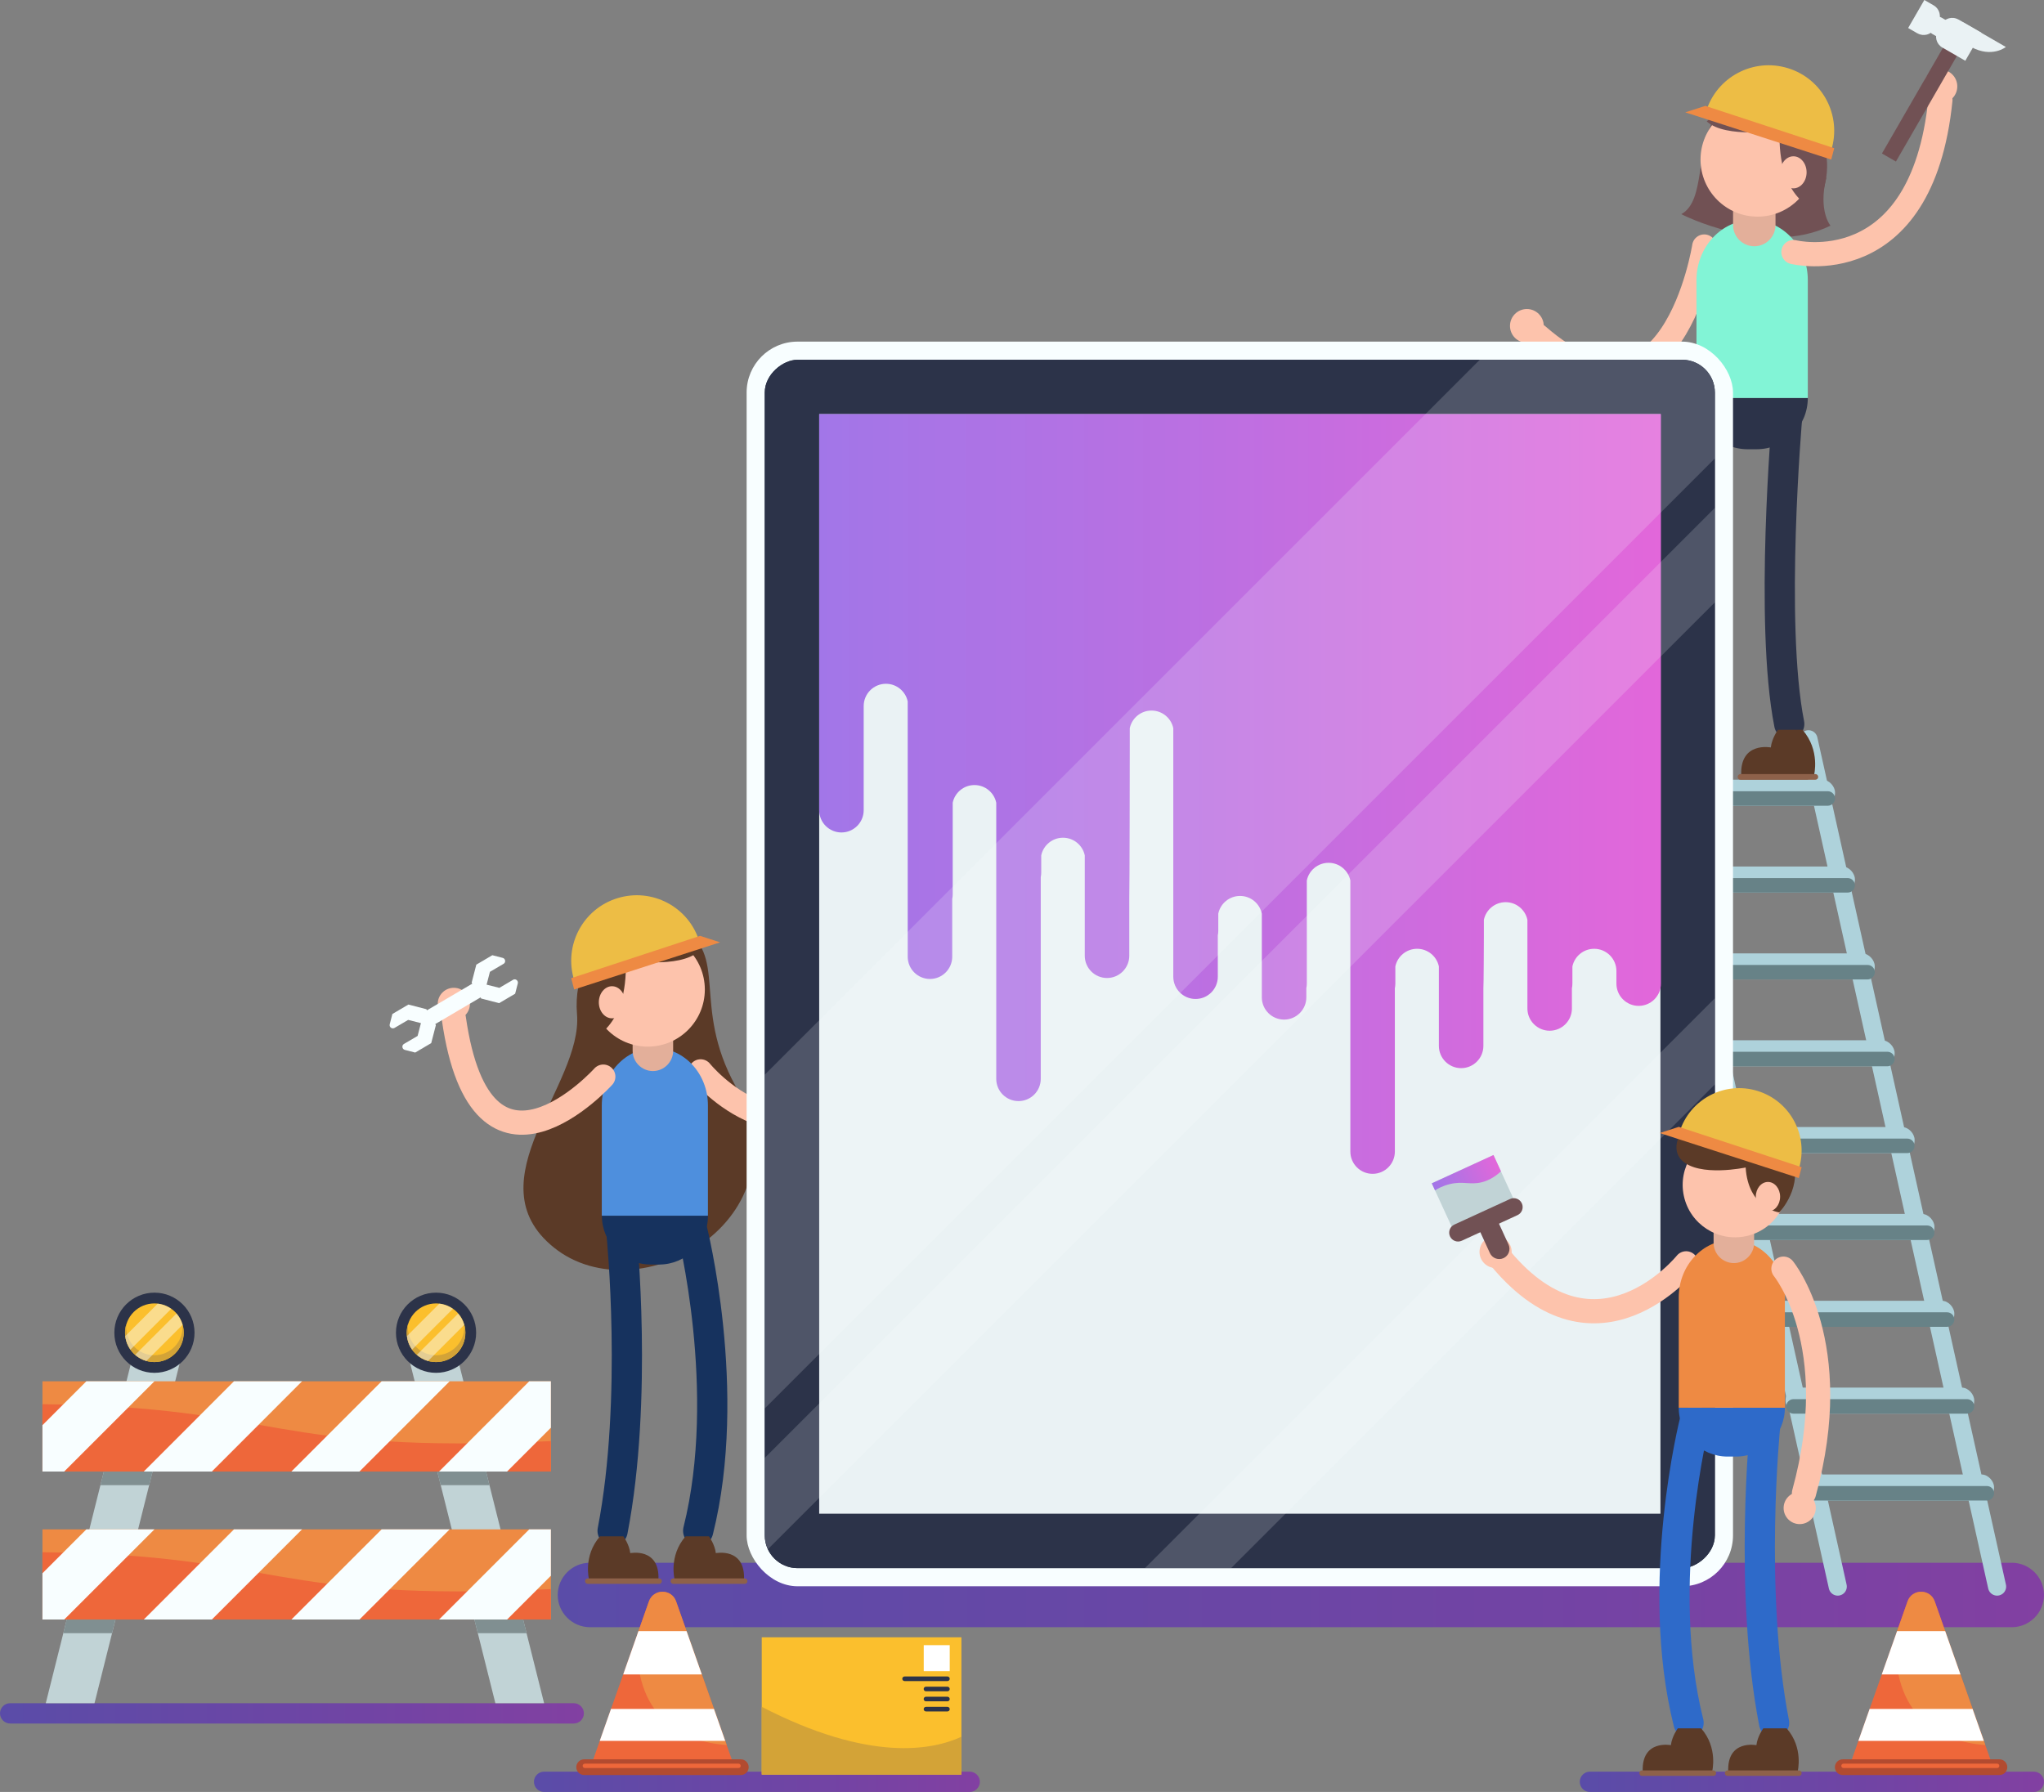 <?xml version="1.0" encoding="UTF-8"?>
<svg id="Capa_2" xmlns="http://www.w3.org/2000/svg" xmlns:xlink="http://www.w3.org/1999/xlink" viewBox="0 0 338.02 296.37">
  <rect x="0" y="0" width="338.02" height="296.37" fill="#808080" stroke="none"/>
  <defs>
    <style>
      .cls-1 {
        fill: #aed2db;
      }

      .cls-2 {
        fill: #eaf2f4;
      }

      .cls-3 {
        fill: url(#Degradado_sin_nombre_73-2);
      }

      .cls-4 {
        fill: #e3af9a;
      }

      .cls-5 {
        fill: #678287;
      }

      .cls-6 {
        fill: url(#Degradado_sin_nombre_73-4);
      }

      .cls-7 {
        fill: url(#Degradado_sin_nombre_73);
      }

      .cls-8 {
        fill: #ee673a;
      }

      .cls-9 {
        fill: #5b3a27;
      }

      .cls-10 {
        fill: #fff;
      }

      .cls-11 {
        opacity: .17;
      }

      .cls-12 {
        opacity: .46;
      }

      .cls-13 {
        fill: #715154;
      }

      .cls-14 {
        stroke: #2c3349;
      }

      .cls-14, .cls-15, .cls-16, .cls-17, .cls-18 {
        fill: none;
        stroke-linecap: round;
        stroke-miterlimit: 10;
      }

      .cls-14, .cls-17, .cls-18 {
        stroke-width: 5px;
      }

      .cls-19 {
        fill: #8e614a;
      }

      .cls-20 {
        fill: url(#Degradado_sin_nombre_2);
      }

      .cls-15 {
        stroke: #aed2db;
        stroke-width: 3px;
      }

      .cls-21 {
        fill: #4e8fdd;
      }

      .cls-22 {
        fill: #c1d3d6;
      }

      .cls-23 {
        fill: #82f4d6;
      }

      .cls-24 {
        fill: #b24b30;
      }

      .cls-25 {
        fill: #f8feff;
      }

      .cls-16 {
        stroke: #fdc3ac;
        stroke-width: 4px;
      }

      .cls-26 {
        fill: #2c3349;
      }

      .cls-27 {
        fill: #fbbf2d;
      }

      .cls-28 {
        fill: #2e6ac9;
      }

      .cls-29 {
        fill: #fdc3ac;
      }

      .cls-30 {
        fill: #d3a337;
      }

      .cls-31 {
        fill: url(#Degradado_sin_nombre_73-3);
      }

      .cls-32 {
        fill: url(#Degradado_sin_nombre_2-2);
      }

      .cls-33 {
        fill: #16325e;
      }

      .cls-17 {
        stroke: #16325e;
      }

      .cls-34 {
        fill: #edbd45;
      }

      .cls-35 {
        fill: #ee8a43;
      }

      .cls-18 {
        stroke: #2e6ac9;
      }

      .cls-36 {
        fill: #808f91;
      }
    </style>
    <linearGradient id="Degradado_sin_nombre_73" data-name="Degradado sin nombre 73" x1="261.25" y1="294.68" x2="338.02" y2="294.68" gradientUnits="userSpaceOnUse">
      <stop offset="0" stop-color="#5a4ca8"/>
      <stop offset=".63" stop-color="#7144a4"/>
      <stop offset="1" stop-color="#8240a2"/>
    </linearGradient>
    <linearGradient id="Degradado_sin_nombre_73-2" data-name="Degradado sin nombre 73" x1="88.3" x2="162.05" xlink:href="#Degradado_sin_nombre_73"/>
    <linearGradient id="Degradado_sin_nombre_73-3" data-name="Degradado sin nombre 73" x1="0" y1="283.37" x2="96.56" y2="283.37" xlink:href="#Degradado_sin_nombre_73"/>
    <linearGradient id="Degradado_sin_nombre_73-4" data-name="Degradado sin nombre 73" x1="92.24" y1="263.8" y2="263.8" xlink:href="#Degradado_sin_nombre_73"/>
    <linearGradient id="Degradado_sin_nombre_2" data-name="Degradado sin nombre 2" x1="135.47" y1="131.33" x2="274.59" y2="131.33" gradientUnits="userSpaceOnUse">
      <stop offset="0" stop-color="#a276e8"/>
      <stop offset=".42" stop-color="#b970e2"/>
      <stop offset="1" stop-color="#e267da"/>
    </linearGradient>
    <linearGradient id="Degradado_sin_nombre_2-2" data-name="Degradado sin nombre 2" x1="235.83" y1="139.97" x2="247.05" y2="139.97" gradientTransform="translate(-35.24 168.45) rotate(-24.66)" xlink:href="#Degradado_sin_nombre_2"/>
  </defs>
  <g id="OBJECTS">
    <g>
      <path class="cls-7" d="M336.34,296.37h-73.41c-.93,0-1.68-.76-1.68-1.68h0c0-.93.76-1.68,1.68-1.68h73.41c.93,0,1.68.76,1.68,1.68h0c0,.93-.76,1.68-1.68,1.68Z"/>
      <path class="cls-3" d="M160.36,296.37h-70.38c-.93,0-1.68-.76-1.68-1.68h0c0-.93.76-1.68,1.68-1.68h70.38c.93,0,1.68.76,1.68,1.68h0c0,.93-.76,1.68-1.68,1.68Z"/>
      <path class="cls-31" d="M94.88,285.05H1.68c-.93,0-1.68-.76-1.68-1.68h0c0-.93.76-1.68,1.68-1.68h93.2c.93,0,1.68.76,1.68,1.68h0c0,.93-.76,1.68-1.68,1.68Z"/>
      <path class="cls-6" d="M332.7,269.12H97.56c-2.93,0-5.33-2.4-5.33-5.33h0c0-2.93,2.4-5.33,5.33-5.33h235.13c2.93,0,5.33,2.4,5.33,5.33h0c0,2.93-2.4,5.33-5.33,5.33Z"/>
      <g>
        <path class="cls-13" d="M283.85,18.91c-3.63,5.78-1.71,14.24-5.81,16.51,0,0,13.94,7.18,24.67,1.9,0,0-2.06-2.44-.69-7.92l-18.16-10.49Z"/>
        <g>
          <g>
            <line class="cls-15" x1="272.72" y1="122.27" x2="303.91" y2="262.4"/>
            <line class="cls-15" x1="299.07" y1="122.27" x2="330.26" y2="262.4"/>
          </g>
          <g>
            <rect class="cls-1" x="272.26" y="128.96" width="31.2" height="4.31" rx="2.09" ry="2.09" transform="translate(575.72 262.22) rotate(180)"/>
            <path class="cls-5" d="M273.58,133.26h28.68c.66,0,1.2-.54,1.2-1.2h0c0-.66-.54-1.2-1.2-1.2h-28.68c-.66,0-1.2.54-1.2,1.2h0c0,.66.54,1.2,1.2,1.2Z"/>
          </g>
          <g>
            <rect class="cls-1" x="275.55" y="143.32" width="31.2" height="4.31" rx="2.09" ry="2.09" transform="translate(582.3 290.94) rotate(180)"/>
            <path class="cls-5" d="M276.87,147.62h28.68c.66,0,1.2-.54,1.2-1.2h0c0-.66-.54-1.2-1.2-1.2h-28.68c-.66,0-1.2.54-1.2,1.2h0c0,.66.54,1.2,1.2,1.2Z"/>
          </g>
          <g>
            <rect class="cls-1" x="278.84" y="157.68" width="31.2" height="4.31" rx="2.09" ry="2.09" transform="translate(588.87 319.67) rotate(180)"/>
            <path class="cls-5" d="M280.16,161.99h28.68c.66,0,1.2-.54,1.2-1.2h0c0-.66-.54-1.2-1.2-1.2h-28.68c-.66,0-1.2.54-1.2,1.2h0c0,.66.54,1.2,1.2,1.2Z"/>
          </g>
          <g>
            <rect class="cls-1" x="282.13" y="172.05" width="31.2" height="4.3" rx="2.09" ry="2.09" transform="translate(595.45 348.4) rotate(180)"/>
            <path class="cls-5" d="M283.44,176.35h28.68c.66,0,1.2-.54,1.2-1.2h0c0-.66-.54-1.2-1.2-1.2h-28.68c-.66,0-1.2.54-1.2,1.2h0c0,.66.54,1.2,1.2,1.2Z"/>
          </g>
          <g>
            <rect class="cls-1" x="285.41" y="186.41" width="31.2" height="4.31" rx="2.09" ry="2.09" transform="translate(602.03 377.12) rotate(180)"/>
            <path class="cls-5" d="M286.73,190.71h28.68c.66,0,1.2-.54,1.2-1.2h0c0-.66-.54-1.2-1.2-1.2h-28.68c-.66,0-1.2.54-1.2,1.2h0c0,.66.54,1.2,1.2,1.2Z"/>
          </g>
          <g>
            <rect class="cls-1" x="288.7" y="200.77" width="31.2" height="4.31" rx="2.09" ry="2.09" transform="translate(608.6 405.85) rotate(180)"/>
            <path class="cls-5" d="M290.02,205.08h28.68c.66,0,1.2-.54,1.2-1.2h0c0-.66-.54-1.2-1.2-1.2h-28.68c-.66,0-1.2.54-1.2,1.2h0c0,.66.54,1.2,1.2,1.2Z"/>
          </g>
          <g>
            <rect class="cls-1" x="291.99" y="215.14" width="31.2" height="4.31" rx="2.09" ry="2.09" transform="translate(615.18 434.58) rotate(180)"/>
            <path class="cls-5" d="M293.31,219.44h28.68c.66,0,1.2-.54,1.2-1.2h0c0-.66-.54-1.2-1.2-1.2h-28.68c-.66,0-1.2.54-1.2,1.2h0c0,.66.54,1.2,1.2,1.2Z"/>
          </g>
          <g>
            <rect class="cls-1" x="295.28" y="229.5" width="31.2" height="4.31" rx="2.09" ry="2.09" transform="translate(621.76 463.3) rotate(180)"/>
            <path class="cls-5" d="M296.6,233.8h28.68c.66,0,1.2-.54,1.2-1.2h0c0-.66-.54-1.2-1.2-1.2h-28.68c-.66,0-1.2.54-1.2,1.2h0c0,.66.54,1.2,1.2,1.2Z"/>
          </g>
          <g>
            <rect class="cls-1" x="298.57" y="243.86" width="31.2" height="4.31" rx="2.09" ry="2.09" transform="translate(628.33 492.03) rotate(180)"/>
            <path class="cls-5" d="M299.89,248.17h28.68c.66,0,1.2-.54,1.2-1.2h0c0-.66-.54-1.2-1.2-1.2h-28.68c-.66,0-1.2.54-1.2,1.2h0c0,.66.54,1.2,1.2,1.2Z"/>
          </g>
        </g>
        <g>
          <path class="cls-16" d="M281.83,40.77s-5.33,34.12-27.6,14.69"/>
          <path class="cls-29" d="M249.71,53.9c0,1.54,1.25,2.79,2.79,2.79s2.79-1.25,2.79-2.79-1.25-2.79-2.79-2.79-2.79,1.25-2.79,2.79Z"/>
          <g>
            <path class="cls-14" d="M295.54,68.98s-2.96,34,.35,50.76"/>
            <path class="cls-9" d="M287.95,128.21h12.04s1.07-4.11-1.91-7.51h-4.05s-1.01,1.37-1.19,2.92c0,0-5.12-1.01-4.89,4.59Z"/>
            <path class="cls-19" d="M287.83,128.96h12.38c.26,0,.47-.21.47-.47h0c0-.26-.21-.47-.47-.47h-12.38c-.26,0-.47.21-.47.47h0c0,.26.21.47.47.47Z"/>
          </g>
          <g>
            <path class="cls-14" d="M283.36,68.09s-5.62,34.9-2.31,51.66"/>
            <path class="cls-9" d="M273.11,128.21h12.04s1.07-4.11-1.91-7.51h-4.05s-1.01,1.37-1.19,2.92c0,0-5.12-1.01-4.89,4.59Z"/>
            <path class="cls-19" d="M272.98,128.96h12.38c.26,0,.47-.21.47-.47h0c0-.26-.21-.47-.47-.47h-12.38c-.26,0-.47.21-.47.47h0c0,.26.21.47.47.47Z"/>
          </g>
          <path class="cls-26" d="M290.49,74.3h-1.46c-4.68,0-8.48-3.79-8.48-8.48h18.41c0,4.68-3.79,8.48-8.48,8.48Z"/>
          <path class="cls-23" d="M289.76,36.39c-5.06,0-9.21,4.47-9.21,9.93v19.5h18.41v-19.5c0-5.46-4.14-9.93-9.21-9.93Z"/>
          <path class="cls-4" d="M290.11,40.73h0c1.93,0,3.51-1.58,3.51-3.51v-3.58c0-1.93-1.58-3.51-3.51-3.51h0c-1.93,0-3.51,1.58-3.51,3.51v3.58c0,1.93,1.58,3.51,3.51,3.51Z"/>
          <path class="cls-16" d="M296.58,41.69s21.2,5.29,24.31-25.17"/>
          <circle class="cls-29" cx="320.89" cy="14.29" r="2.79"/>
          <g>
            <path class="cls-29" d="M281.22,26.39c0,5.21,4.23,9.44,9.44,9.44s9.44-4.23,9.44-9.44-4.23-9.44-9.44-9.44-9.44,4.23-9.44,9.44Z"/>
            <path class="cls-13" d="M300.26,34.65s-6.34-1.61-5.97-13.12c0,0-8.87,1.45-12.04-1.45,0,0,4.78-4.62,10.86-3.33,6.07,1.29,12.26,7.63,7.15,17.9Z"/>
            <path class="cls-29" d="M294.4,28.5c0,1.47.98,2.65,2.18,2.65s2.18-1.19,2.18-2.65-.98-2.65-2.18-2.65-2.18,1.19-2.18,2.65Z"/>
          </g>
          <g>
            <path class="cls-34" d="M282.14,18.43l20.7,6.4h0c1.77-5.72-1.43-11.79-7.15-13.55h0c-5.72-1.77-11.79,1.43-13.55,7.15h0Z"/>
            <polygon class="cls-35" points="302.83 26.39 278.7 18.58 282.01 17.51 303.33 24.51 302.83 26.39"/>
          </g>
          <rect class="cls-13" x="316.54" y="5.52" width="2.67" height="22" transform="translate(50.85 -156.72) rotate(30)"/>
          <path class="cls-2" d="M322.38,3.46h4.39v5.35h-4.39c-1.14,0-2.06-.92-2.06-2.06v-1.22c0-1.14.92-2.06,2.06-2.06Z" transform="translate(46.3 -160.77) rotate(29.96)"/>
          <path class="cls-2" d="M321.12,6.52l-1.58-.91c-.74-.43-1-1.38-.57-2.12h0c.43-.74,1.38-1,2.12-.57l1.58.91-1.55,2.69Z"/>
          <path class="cls-2" d="M318.7.6h1.78v5.35h-1.78c-1.14,0-2.06-.92-2.06-2.06v-1.22c0-1.14.92-2.06,2.06-2.06Z" transform="translate(592.8 165.39) rotate(-150)"/>
          <path class="cls-2" d="M324.66,3.7l7.05,4.07s-2.28,1.87-5.74,0l-1.31-4.07Z"/>
        </g>
      </g>
      <g>
        <path class="cls-9" d="M112.44,153.39c-3.41-1.79-7.96-1.26-11.25.75-3.27,2-6.31,7.23-5.77,13.58,1,11.76-17.43,27.64-3.83,38.6,14.05,11.33,42.15-4.77,30.07-26.66-7.42-13.44-.97-21.93-9.21-26.27Z"/>
        <path class="cls-16" d="M115.86,177.19s14.69,18.29,30.61-.71"/>
        <path class="cls-29" d="M150.03,175.29c0,1.47-1.19,2.66-2.66,2.66s-2.66-1.19-2.66-2.66,1.19-2.66,2.66-2.66,2.66,1.19,2.66,2.66Z"/>
        <g>
          <path class="cls-17" d="M102.79,204.07s2.75,27.24-1.48,49.11"/>
          <path class="cls-9" d="M108.88,261.24h-11.47s-1.02-3.92,1.82-7.15h3.86s.97,1.31,1.14,2.78c0,0,4.88-.97,4.66,4.37Z"/>
          <path class="cls-19" d="M109,261.95h-11.8c-.25,0-.45-.2-.45-.45h0c0-.25.2-.45.45-.45h11.8c.25,0,.45.2.45.45h0c0,.25-.2.45-.45.45Z"/>
        </g>
        <g>
          <path class="cls-17" d="M114.41,203.22s6.84,26.85,1.05,49.96"/>
          <path class="cls-9" d="M123.03,261.24h-11.47s-1.02-3.92,1.82-7.15h3.86s.97,1.31,1.14,2.78c0,0,4.88-.97,4.66,4.37Z"/>
          <path class="cls-19" d="M123.15,261.95h-11.8c-.25,0-.45-.2-.45-.45h0c0-.25.2-.45.45-.45h11.8c.25,0,.45.2.45.45h0c0,.25-.2.45-.45.45Z"/>
        </g>
        <path class="cls-33" d="M107.61,209.14h1.39c4.46,0,8.08-3.62,8.08-8.08h-17.55c0,4.46,3.62,8.08,8.08,8.08Z"/>
        <path class="cls-21" d="M108.3,173.32c4.83,0,8.77,4.26,8.77,9.47v18.27h-17.55v-18.27c0-5.21,3.95-9.47,8.77-9.47Z"/>
        <path class="cls-4" d="M107.97,177.14h0c-1.84,0-3.35-1.51-3.35-3.35v-3.41c0-1.84,1.51-3.35,3.35-3.35h0c1.84,0,3.35,1.51,3.35,3.35v3.41c0,1.84-1.51,3.35-3.35,3.35Z"/>
        <path class="cls-16" d="M99.77,178.06s-20.15,22.4-24.72-9.64"/>
        <path class="cls-29" d="M77.71,166.03c0,1.47-1.19,2.66-2.66,2.66s-2.66-1.19-2.66-2.66,1.19-2.66,2.66-2.66,2.66,1.19,2.66,2.66Z"/>
        <g>
          <path class="cls-29" d="M116.56,163.66c0,5.21-4.23,9.44-9.44,9.44s-9.44-4.23-9.44-9.44,4.23-9.44,9.44-9.44,9.44,4.23,9.44,9.44Z"/>
          <path class="cls-9" d="M97.52,171.92s6.34-1.61,5.97-13.12c0,0,8.87,1.45,12.04-1.45,0,0-4.78-4.62-10.86-3.33-6.07,1.29-12.26,7.63-7.15,17.9Z"/>
          <path class="cls-29" d="M103.39,165.77c0,1.47-.98,2.65-2.18,2.65s-2.18-1.19-2.18-2.65.98-2.66,2.18-2.66,2.18,1.19,2.18,2.66Z"/>
        </g>
        <g>
          <path class="cls-34" d="M115.65,155.7l-20.7,6.4h0c-1.77-5.72,1.43-11.79,7.15-13.55h0c5.72-1.77,11.79,1.43,13.55,7.15h0Z"/>
          <polygon class="cls-35" points="94.95 163.65 119.08 155.85 115.78 154.78 94.46 161.78 94.95 163.65"/>
        </g>
        <path class="cls-25" d="M84.83,162.06l-2.25,1.32-2.11-.53.55-2.12,2.25-1.32c.42-.24.33-.87-.14-.99l-1.71-.44-2.65,1.56-.77,2.97.1.18-7.49,4.4-.1-.18-2.97-.77-2.65,1.56-.44,1.7c-.12.47.38.85.8.6l2.25-1.32,2.11.53-.55,2.12-2.25,1.32c-.42.24-.33.87.14.99l1.71.44,2.65-1.56.77-2.97-.1-.18,7.49-4.41.1.18,2.97.77,2.65-1.56.44-1.7c.12-.47-.38-.85-.8-.6Z"/>
      </g>
      <g>
        <g>
          <polygon class="cls-22" points="15.63 281.69 7.57 281.69 21.98 224.19 30.04 224.19 15.63 281.69"/>
          <polygon class="cls-22" points="81.92 281.69 89.98 281.69 75.57 224.19 67.51 224.19 81.92 281.69"/>
          <polygon class="cls-36" points="25.54 230.71 20.35 230.71 16.61 245.63 23.78 245.63 24.67 245.63 28.41 230.71 25.54 230.71"/>
          <polygon class="cls-36" points="10.62 270.11 18.53 270.11 22.27 255.19 14.28 255.19 14.21 255.19 10.47 270.11 10.62 270.11"/>
          <polygon class="cls-36" points="69.15 230.71 72.88 245.63 80.94 245.63 77.21 230.71 74.36 230.71 69.15 230.71"/>
          <polygon class="cls-36" points="87.08 270.11 83.34 255.19 75.28 255.19 79.02 270.11 83.86 270.11 87.08 270.11"/>
          <g>
            <rect class="cls-35" x="7.02" y="228.45" width="84.08" height="14.91"/>
            <path class="cls-8" d="M23.78,243.37h67.32v-5.03c-46.54,2.19-44.67-5.68-84.08-6.1v11.13h16.76Z"/>
            <g>
              <polygon class="cls-25" points="14.28 228.45 7.02 235.71 7.02 243.37 10.62 243.37 25.54 228.45 14.28 228.45"/>
              <polygon class="cls-25" points="49.95 228.45 38.69 228.45 23.78 243.37 35.04 243.37 49.95 228.45"/>
              <polygon class="cls-25" points="74.36 228.45 63.11 228.45 48.19 243.37 59.45 243.37 74.36 228.45"/>
              <polygon class="cls-25" points="91.1 236.13 91.1 228.45 87.52 228.45 72.61 243.37 83.86 243.37 91.1 236.13"/>
            </g>
          </g>
          <g>
            <rect class="cls-35" x="7.02" y="252.94" width="84.08" height="14.91"/>
            <path class="cls-8" d="M23.78,267.85h67.32v-5.03c-46.54,2.19-44.67-5.68-84.08-6.1v11.13h16.76Z"/>
            <g>
              <polygon class="cls-25" points="14.28 252.94 7.02 260.2 7.02 267.85 10.62 267.85 25.54 252.94 14.28 252.94"/>
              <polygon class="cls-25" points="49.95 252.94 38.69 252.94 23.78 267.85 35.04 267.85 49.95 252.94"/>
              <polygon class="cls-25" points="74.36 252.94 63.11 252.94 48.19 267.85 59.45 267.85 74.36 252.94"/>
              <polygon class="cls-25" points="91.1 260.61 91.1 252.94 87.52 252.94 72.61 267.85 83.86 267.85 91.1 260.61"/>
            </g>
          </g>
        </g>
        <g>
          <circle class="cls-26" cx="25.54" cy="220.42" r="6.63"/>
          <path class="cls-27" d="M30.39,220.42c0,2.68-2.17,4.85-4.85,4.85s-4.85-2.17-4.85-4.85,2.17-4.85,4.85-4.85,4.85,2.17,4.85,4.85Z"/>
          <path class="cls-30" d="M30.16,218.95c.02.17.03.35.03.53,0,2.57-2.08,4.66-4.66,4.66s-4.66-2.08-4.66-4.66c0-.18.01-.36.03-.53-.15.46-.23.96-.23,1.47,0,2.68,2.17,4.85,4.85,4.85s4.85-2.17,4.85-4.85c0-.51-.08-1.01-.23-1.47Z"/>
          <g class="cls-12">
            <path class="cls-25" d="M26.08,215.61l-5.36,5.36c.09.83.39,1.59.85,2.24l6.75-6.75c-.65-.45-1.41-.76-2.24-.85Z"/>
            <path class="cls-25" d="M30.2,219.1c-.2-.7-.55-1.33-1.01-1.86l-6.84,6.84c.53.46,1.16.81,1.86,1.01l5.99-5.99Z"/>
          </g>
        </g>
        <g>
          <circle class="cls-26" cx="72.11" cy="220.42" r="6.63"/>
          <path class="cls-27" d="M76.97,220.42c0,2.68-2.17,4.85-4.85,4.85s-4.85-2.17-4.85-4.85,2.17-4.85,4.85-4.85,4.85,2.17,4.85,4.85Z"/>
          <path class="cls-30" d="M76.74,218.95c.02.17.03.35.03.53,0,2.57-2.08,4.66-4.66,4.66s-4.66-2.08-4.66-4.66c0-.18.01-.36.03-.53-.15.46-.23.96-.23,1.47,0,2.68,2.17,4.85,4.85,4.85s4.85-2.17,4.85-4.85c0-.51-.08-1.01-.23-1.47Z"/>
          <g class="cls-12">
            <path class="cls-25" d="M72.66,215.61l-5.36,5.36c.09.83.39,1.59.85,2.24l6.75-6.75c-.65-.45-1.41-.76-2.24-.85Z"/>
            <path class="cls-25" d="M76.78,219.1c-.2-.7-.55-1.33-1.01-1.86l-6.84,6.84c.53.46,1.16.81,1.86,1.01l5.99-5.99Z"/>
          </g>
        </g>
      </g>
      <g>
        <rect class="cls-25" x="123.47" y="56.5" width="163.12" height="205.85" rx="8.42" ry="8.42"/>
        <rect class="cls-26" x="105.1" y="80.86" width="199.85" height="157.12" rx="5.42" ry="5.42" transform="translate(364.45 -45.6) rotate(90)"/>
        <rect class="cls-26" x="105.1" y="80.86" width="199.85" height="157.12" rx="5.42" ry="5.42" transform="translate(364.45 -45.6) rotate(90)"/>
        <rect class="cls-2" x="114.1" y="89.86" width="181.85" height="139.12" transform="translate(364.45 -45.6) rotate(90)"/>
        <path class="cls-20" d="M135.47,68.5v65.5c0,2.03,1.65,3.68,3.68,3.68s3.68-1.65,3.68-3.68v-17.23c0-2.03,1.65-3.68,3.68-3.68,1.77,0,3.25,1.25,3.6,2.92v42.22c0,2.03,1.65,3.68,3.68,3.68s3.68-1.65,3.68-3.68v-9.55c.05-.24.08-.5.08-.76v-15.16c.35-1.67,1.83-2.92,3.6-2.92s3.25,1.25,3.6,2.92v45.67c0,2.03,1.65,3.68,3.68,3.68s3.68-1.65,3.68-3.68v-33.36c.05-.24.08-.5.08-.76v-2.84c.35-1.67,1.83-2.92,3.6-2.92s3.25,1.25,3.6,2.92v16.6c0,2.03,1.65,3.68,3.68,3.68s3.68-1.65,3.68-3.68v-9.55c.05-.24.08-24.98.08-25.24v-2.84c.35-1.67,1.83-2.92,3.6-2.92s3.25,1.25,3.6,2.92v41.1c0,2.03,1.65,3.68,3.68,3.68s3.68-1.65,3.68-3.68v-6.84c.05-.24.08-.5.08-.76v-2.84c.35-1.67,1.83-2.92,3.6-2.92s3.25,1.25,3.6,2.92v13.85c0,2.03,1.65,3.68,3.68,3.68s3.68-1.65,3.68-3.68v-1.51c.05-.24.08-.5.08-.76v-17.06c.35-1.67,1.83-2.92,3.6-2.92s3.25,1.25,3.6,2.92v44.84c0,2.03,1.65,3.68,3.68,3.68s3.68-1.65,3.68-3.68v-27.02c.05-.24.08-.5.08-.76v-2.84c.35-1.67,1.83-2.92,3.6-2.92s3.25,1.25,3.6,2.92v13.14c0,2.03,1.65,3.68,3.68,3.68s3.68-1.65,3.68-3.68v-9.55c.05-.24.08-8.21.08-8.46v-2.84c.35-1.67,1.83-2.92,3.6-2.92s3.25,1.25,3.6,2.92v14.66c0,2.03,1.65,3.68,3.68,3.68s3.68-1.65,3.68-3.68v-3.35c.05-.24.08-.5.08-.76v-2.84c.35-1.67,1.83-2.92,3.6-2.92,2.03,0,3.68,1.65,3.68,3.68v2.08c0,2.03,1.65,3.68,3.68,3.68s3.68-1.65,3.68-3.68v-94.2h-139.12Z"/>
        <g class="cls-11">
          <polygon class="cls-25" points="283.59 165.1 189.34 259.35 203.59 259.35 283.59 179.35 283.59 165.1"/>
          <path class="cls-25" d="M126.47,177.74v55.2l157.12-157.12v-10.9c0-2.99-2.43-5.42-5.42-5.42h-33.46l-118.24,118.24Z"/>
          <path class="cls-25" d="M126.47,253.92c0,.82.19,1.6.52,2.3l156.6-156.6v-15.62L126.47,241.12v12.8Z"/>
        </g>
      </g>
      <g>
        <path class="cls-16" d="M278.84,208.94s-14.69,18.29-30.61-.71"/>
        <path class="cls-29" d="M244.67,207.05c0,1.47,1.19,2.66,2.66,2.66s2.66-1.19,2.66-2.66-1.19-2.66-2.66-2.66-2.66,1.19-2.66,2.66Z"/>
        <g>
          <path class="cls-18" d="M291.9,235.83s-2.75,27.24,1.48,49.11"/>
          <path class="cls-9" d="M285.81,293h11.47s1.02-3.92-1.82-7.15h-3.86s-.97,1.31-1.14,2.78c0,0-4.88-.97-4.66,4.37Z"/>
          <path class="cls-19" d="M285.69,293.71h11.8c.25,0,.45-.2.45-.45h0c0-.25-.2-.45-.45-.45h-11.8c-.25,0-.45.2-.45.45h0c0,.25.2.45.45.45Z"/>
        </g>
        <g>
          <path class="cls-18" d="M280.29,234.98s-6.84,26.85-1.05,49.96"/>
          <path class="cls-9" d="M271.67,293h11.47s1.02-3.92-1.82-7.15h-3.86s-.97,1.31-1.14,2.78c0,0-4.88-.97-4.66,4.37Z"/>
          <path class="cls-19" d="M271.55,293.71h11.8c.25,0,.45-.2.45-.45h0c0-.25-.2-.45-.45-.45h-11.8c-.25,0-.45.2-.45.45h0c0,.25.2.45.45.45Z"/>
        </g>
        <path class="cls-28" d="M287.09,240.9h-1.39c-4.46,0-8.08-3.62-8.08-8.08h17.55c0,4.46-3.62,8.08-8.08,8.08Z"/>
        <path class="cls-35" d="M286.39,205.08c-4.83,0-8.77,4.26-8.77,9.47v18.27h17.55v-18.27c0-5.21-3.95-9.47-8.77-9.47Z"/>
        <path class="cls-4" d="M286.73,208.9h0c1.84,0,3.35-1.51,3.35-3.35v-3.41c0-1.84-1.51-3.35-3.35-3.35h0c-1.84,0-3.35,1.51-3.35,3.35v3.41c0,1.84,1.51,3.35,3.35,3.35Z"/>
        <g>
          <circle class="cls-29" cx="286.93" cy="195.99" r="8.67" transform="translate(-34.93 65.04) rotate(-12.2)"/>
          <path class="cls-9" d="M288.68,193.09s-7.69,1.63-10.56-1.19c-2.88-2.81,1.73-9.42,7.27-5.42,0,0,8.54-.4,10.79,4.6,2.28,5.07-1.94,9.44-1.94,9.44,0,0-5.13-.63-5.56-7.44Z"/>
          <path class="cls-29" d="M290.36,197.92c0,1.35.9,2.44,2.01,2.44s2.01-1.09,2.01-2.44-.9-2.44-2.01-2.44-2.01,1.09-2.01,2.44Z"/>
        </g>
        <path class="cls-34" d="M277.74,187.25l19.73,6.1h0c1.69-5.45-1.36-11.23-6.81-12.92h0c-5.45-1.69-11.23,1.36-12.92,6.81h0Z"/>
        <polygon class="cls-35" points="297.47 194.83 274.47 187.39 277.62 186.37 297.94 193.04 297.47 194.83"/>
        <path class="cls-16" d="M294.93,209.82s10.2,12.42,3.4,37.12"/>
        <path class="cls-29" d="M294.96,249.41c0,1.47,1.19,2.66,2.66,2.66s2.66-1.19,2.66-2.66-1.19-2.66-2.66-2.66-2.66,1.19-2.66,2.66Z"/>
        <g>
          <rect class="cls-22" x="238.3" y="192.91" width="11.22" height="9.75" transform="translate(-60.28 119.82) rotate(-24.66)"/>
          <path class="cls-32" d="M248.22,193.72c-1.29,1.2-2.45,1.64-3.26,1.83-1.89.44-3.04-.24-5.22.29-1.1.27-1.93.71-2.43,1.03-.18-.39-.36-.77-.53-1.16l10.2-4.68,1.24,2.7Z"/>
          <path class="cls-13" d="M244.29,202.67l2.1,4.58c.39.85,1.4,1.22,2.25.83.85-.39,1.22-1.4.83-2.25l-2.1-4.58-3.08,1.41Z"/>
          <path class="cls-13" d="M250.95,200.97l-9.21,4.23c-.74.34-1.61.02-1.95-.72h0c-.34-.74-.02-1.61.72-1.95l9.21-4.23c.74-.34,1.61-.02,1.95.72h0c.34.74.02,1.61-.72,1.95Z"/>
        </g>
      </g>
      <g>
        <path class="cls-8" d="M317.7,292.05h-11.83l9.58-27.2c.75-2.12,3.74-2.12,4.49,0l9.59,27.2h-11.83Z"/>
        <path class="cls-35" d="M328.32,288.61l-8.37-23.76c-.75-2.12-3.74-2.12-4.49,0l-1.91,5.43c-.84,13.6,7.28,17.8,14.78,18.33Z"/>
        <path class="cls-24" d="M330.65,293.57h-25.91c-.71,0-1.3-.58-1.3-1.3h0c0-.71.58-1.3,1.3-1.3h25.91c.71,0,1.3.58,1.3,1.3h0c0,.71-.58,1.3-1.3,1.3Z"/>
        <g>
          <polygon class="cls-10" points="311.19 276.93 324.2 276.93 321.68 269.77 313.72 269.77 311.19 276.93"/>
          <polygon class="cls-10" points="328.07 287.92 326.21 282.64 309.18 282.64 307.32 287.92 328.07 287.92"/>
        </g>
        <path class="cls-8" d="M330.27,292.41h-25.41c-.2,0-.36-.16-.36-.36h0c0-.2.16-.36.36-.36h25.41c.2,0,.36.16.36.36h0c0,.2-.16.36-.36.36Z"/>
      </g>
      <g>
        <path class="cls-8" d="M109.56,292.05h-11.83l9.58-27.2c.75-2.12,3.74-2.12,4.49,0l9.59,27.2h-11.83Z"/>
        <path class="cls-35" d="M120.18,288.61l-8.37-23.76c-.75-2.12-3.74-2.12-4.49,0l-1.91,5.43c-.84,13.6,7.28,17.8,14.78,18.33Z"/>
        <path class="cls-24" d="M122.51,293.57h-25.91c-.71,0-1.3-.58-1.3-1.3h0c0-.71.58-1.3,1.3-1.3h25.91c.71,0,1.3.58,1.3,1.3h0c0,.71-.58,1.3-1.3,1.3Z"/>
        <g>
          <polygon class="cls-10" points="103.06 276.93 116.06 276.93 113.54 269.77 105.58 269.77 103.06 276.93"/>
          <polygon class="cls-10" points="119.93 287.92 118.07 282.64 101.04 282.64 99.18 287.92 119.93 287.92"/>
        </g>
        <path class="cls-8" d="M122.13,292.41h-25.41c-.2,0-.36-.16-.36-.36h0c0-.2.16-.36.36-.36h25.41c.2,0,.36.16.36.36h0c0,.2-.16.36-.36.36Z"/>
      </g>
      <g>
        <rect class="cls-27" x="125.97" y="270.79" width="33.02" height="22.7"/>
        <path class="cls-30" d="M158.99,287.24c-4.78,2.21-15.18,4.26-33.02-4.95v11.19h33.02v-6.25Z"/>
        <rect class="cls-10" x="152.76" y="272.09" width="4.3" height="4.3"/>
        <path class="cls-26" d="M156.68,278.03h-7.09c-.21,0-.38-.17-.38-.38h0c0-.21.17-.38.38-.38h7.09c.21,0,.38.17.38.38h0c0,.21-.17.38-.38.38Z"/>
        <path class="cls-26" d="M156.68,279.72h-3.55c-.21,0-.38-.17-.38-.38h0c0-.21.17-.38.38-.38h3.55c.21,0,.38.17.38.38h0c0,.21-.17.38-.38.38Z"/>
        <path class="cls-26" d="M156.68,281.38h-3.55c-.21,0-.38-.17-.38-.38h0c0-.21.17-.38.38-.38h3.55c.21,0,.38.17.38.38h0c0,.21-.17.38-.38.38Z"/>
        <path class="cls-26" d="M156.68,283.05h-3.55c-.21,0-.38-.17-.38-.38h0c0-.21.17-.38.38-.38h3.55c.21,0,.38.17.38.38h0c0,.21-.17.38-.38.38Z"/>
      </g>
    </g>
  </g>
</svg>